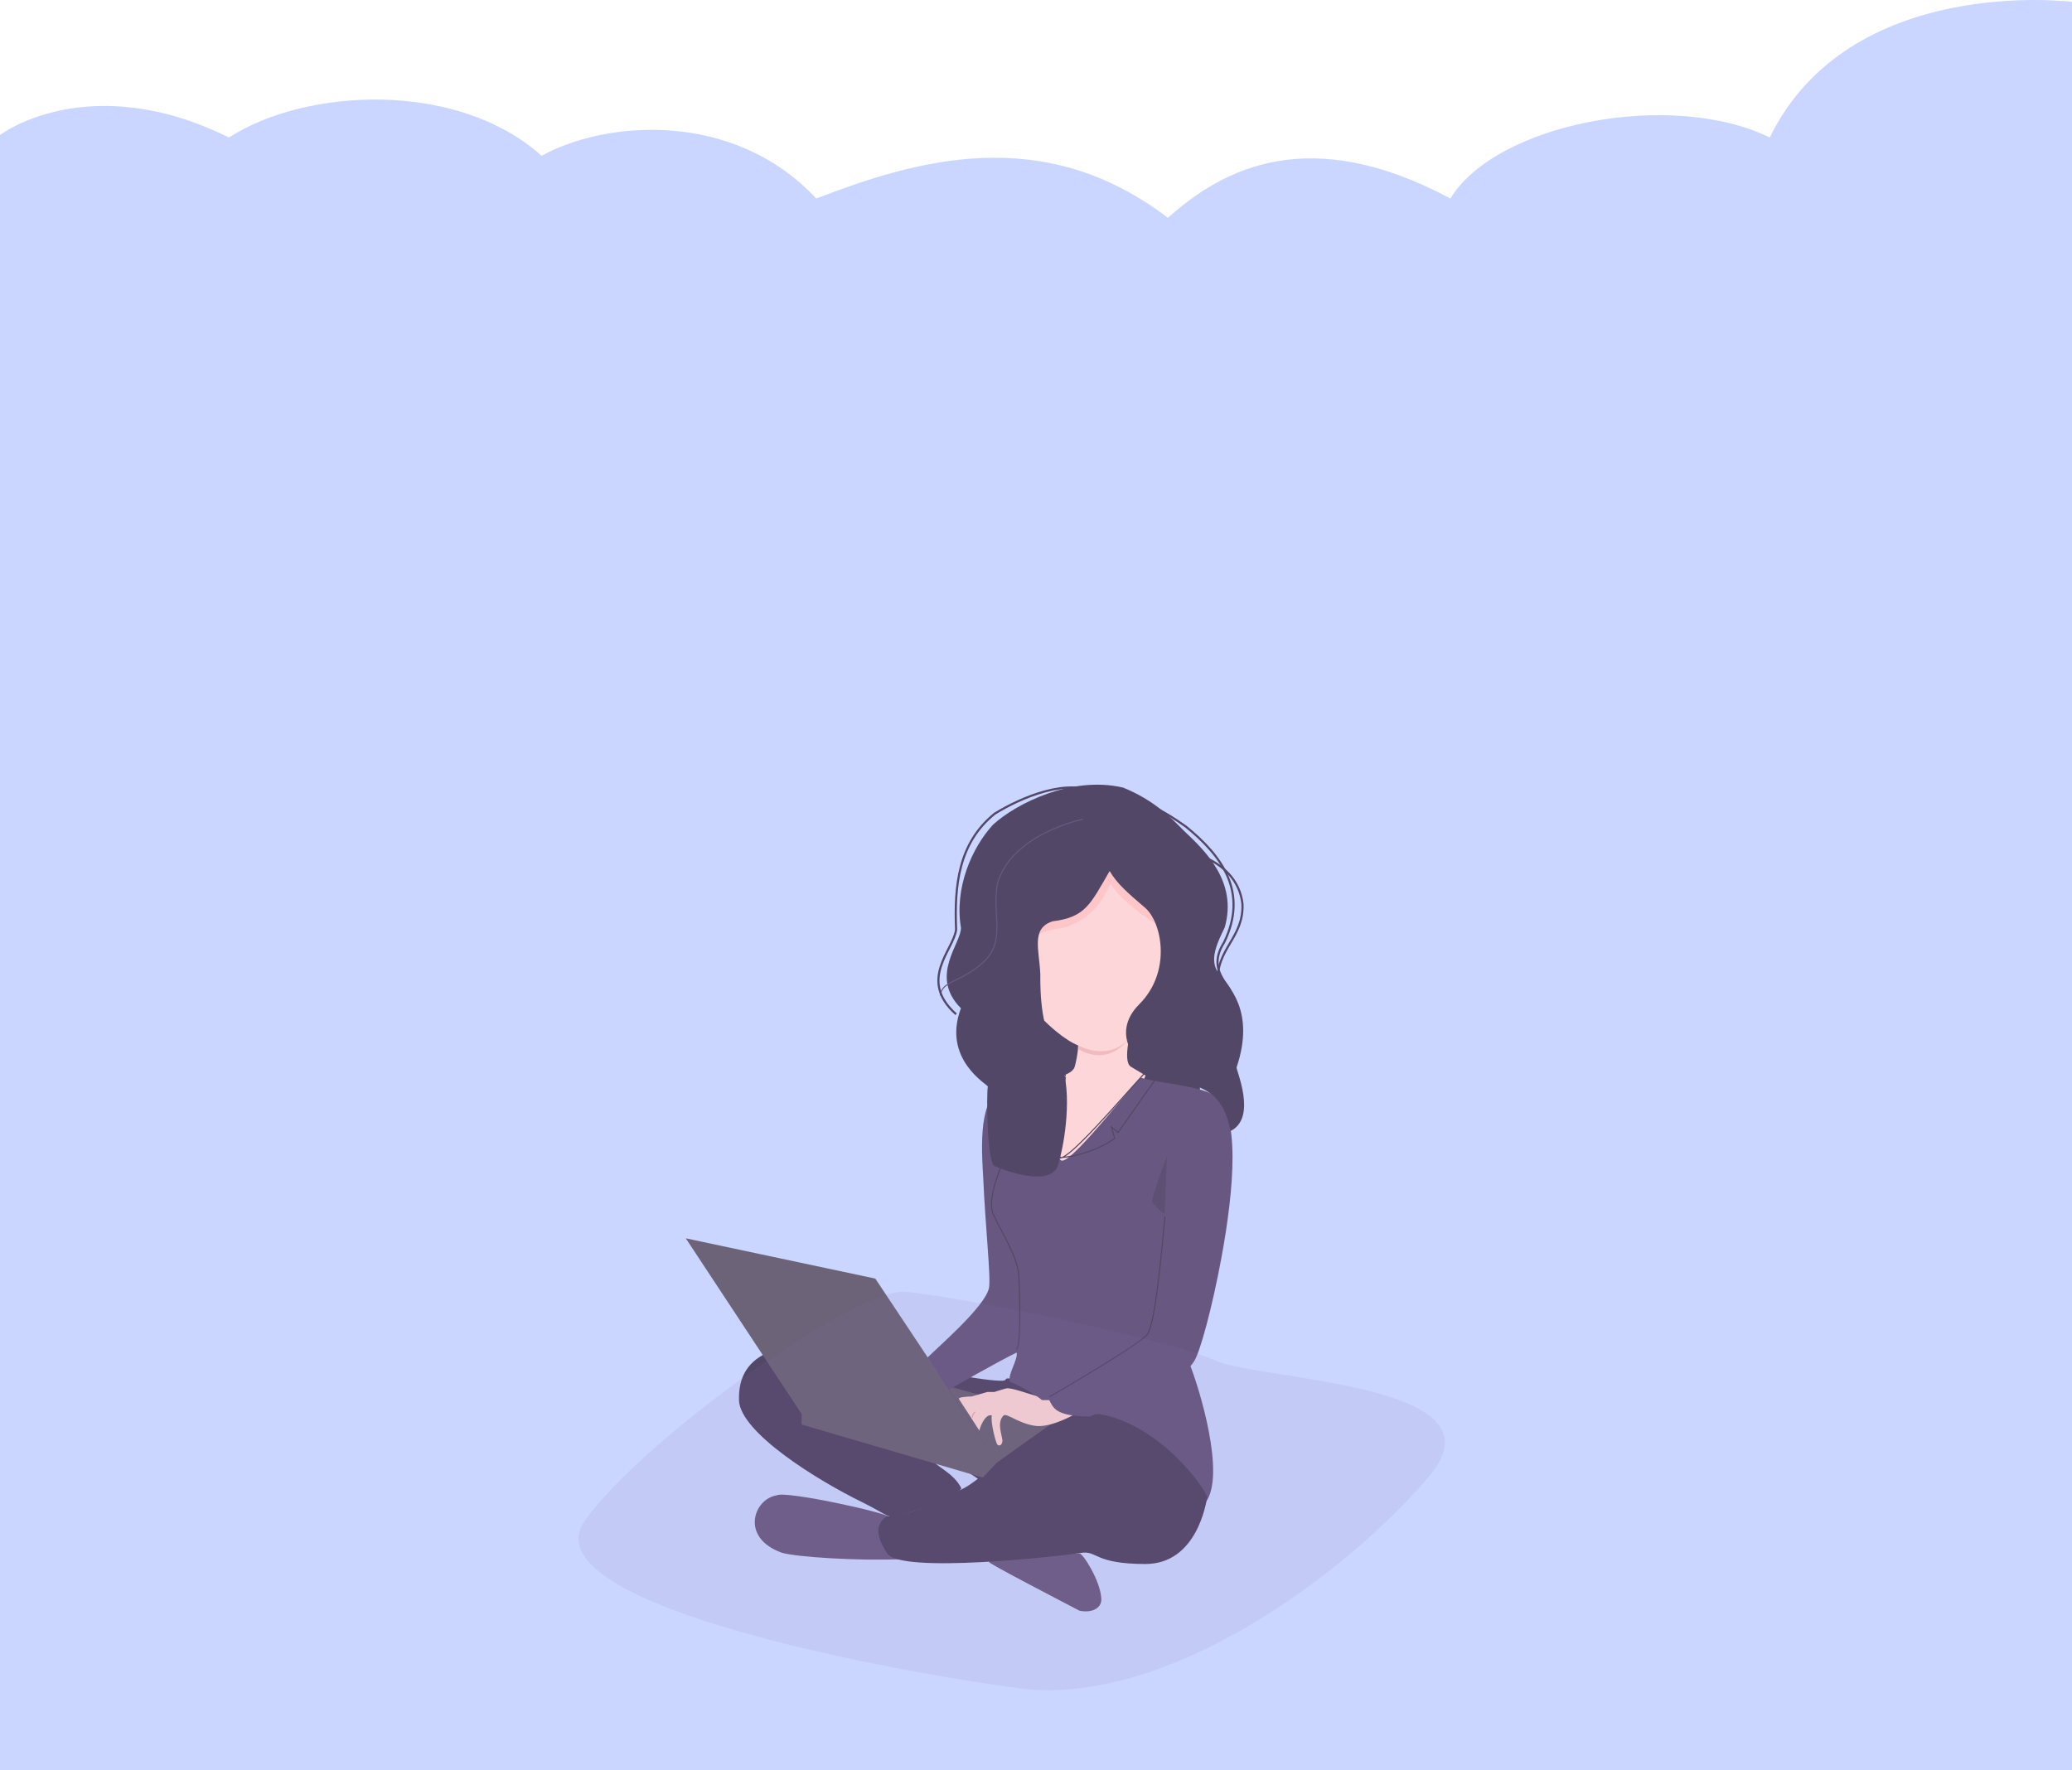 <svg xmlns="http://www.w3.org/2000/svg" xmlns:xlink="http://www.w3.org/1999/xlink" width="1931.271" height="1650.204" viewBox="0 0 1931.271 1650.204">
  <defs>
    <filter id="Path_88" x="630.198" y="1145.418" width="308.386" height="241.036" filterUnits="userSpaceOnUse">
      <feOffset dy="3" input="SourceAlpha"/>
      <feGaussianBlur stdDeviation="3" result="blur"/>
      <feFlood flood-opacity="0.161"/>
      <feComposite operator="in" in2="blur"/>
      <feComposite in="SourceGraphic"/>
    </filter>
    <filter id="Path_89" x="874.574" y="1283.206" width="122.733" height="89.129" filterUnits="userSpaceOnUse">
      <feOffset dy="3" input="SourceAlpha"/>
      <feGaussianBlur stdDeviation="3" result="blur-2"/>
      <feFlood flood-opacity="0.161"/>
      <feComposite operator="in" in2="blur-2"/>
      <feComposite in="SourceGraphic"/>
    </filter>
    <filter id="Path_79" x="855.522" y="995.033" width="302.283" height="334.503" filterUnits="userSpaceOnUse">
      <feOffset dy="3" input="SourceAlpha"/>
      <feGaussianBlur stdDeviation="3" result="blur-3"/>
      <feFlood flood-opacity="0.161"/>
      <feComposite operator="in" in2="blur-3"/>
      <feComposite in="SourceGraphic"/>
    </filter>
    <filter id="Path_10" x="852.431" y="701.507" width="337.194" height="425.334" filterUnits="userSpaceOnUse">
      <feOffset input="SourceAlpha"/>
      <feGaussianBlur stdDeviation="10" result="blur-4"/>
      <feFlood flood-opacity="0.161"/>
      <feComposite operator="in" in2="blur-4"/>
      <feComposite in="SourceGraphic"/>
    </filter>
  </defs>
  <g id="Group_4" data-name="Group 4" transform="translate(3.406 -100.056)">
    <g id="Group_2" data-name="Group 2">
      <path id="Path_78" data-name="Path 78" d="M6079.865,101.781s-207.115-26.3-281.708,126.441c-91.8-44.785-254.828-13.3-297.7,56.887-130.234-69.594-210.359-29.406-263.29,18.023-117.069-89.57-236.1-53.179-327.741-18.023-78.2-83.609-198.125-72.062-256.016-39.8-78.453-70.422-219.312-63.547-291.359-17.09-131.391-64.769-213.453-2.347-213.453-2.347V1750.26H6079.865Z" transform="translate(-4152)" fill="#b1c3ff" opacity="0.682"/>
      <g id="Group_1" data-name="Group 1" transform="translate(74)">
        <path id="Path_91" data-name="Path 91" d="M4996.295,1556.229c2.436,2.752,62.117,33.7,84.371,45.359,12.506,2.709,21.684-3.119,20.34-12.061-.91-15.578-16.67-41.041-20.34-41.33S4993.859,1553.477,4996.295,1556.229Z" transform="translate(-4152)" fill="#6d5d86"/>
        <path id="Path_90" data-name="Path 90" d="M4914.432,1553.607c-39.666,1.684-97.908-1.932-111.365-6.109-38.947-14.18-25.76-50.1-4.652-53.369,8.424-4.781,107.246,17.223,104.568,20.223C4900.029,1517.561,4890.471,1538.834,4914.432,1553.607Z" transform="translate(-4152)" fill="#6d5d86"/>
        <rect id="Rectangle_29" data-name="Rectangle 29" width="189" height="117" transform="translate(852 1010)" fill="#534767"/>
        <path id="Path_81" data-name="Path 81" d="M5010.457,1425.335s27.35,7.824,29.188,5.087-28.608-12.893-29.187-10.737A16.981,16.981,0,0,0,5010.457,1425.335Z" transform="translate(-4152)" fill="none" stroke="#707070" stroke-width="1"/>
        <path id="Path_84" data-name="Path 84" d="M5129.15,1059.219s-8.671,30.25-.494,35.276,13.659,8.087,13.659,8.087l-33.377,88-80.513,5.742,21.039-91.306s23.894-.449,26.841-10.525,3.658-23.174,3.658-23.174Z" transform="translate(-4152)" fill="#fdd6d9"/>
        <path id="Path_85" data-name="Path 85" d="M5183.122,1370.76c9.41,23.434,34.175,104.389,15.3,129.732-37.262-57.957-95.528-84.373-106.989-82.854S5167.884,1391.9,5183.122,1370.76Z" transform="translate(-4152)" fill="#685881"/>
        <path id="Path_86" data-name="Path 86" d="M5199.75,1496.125c-.9,4.73-9.436,62.012-57.651,61.969s-44.6-12.934-60.158-10.312-170.625,20.191-180.66,0c-9.543-14.16-11.66-26.824,0-34.227,12.848.895,52.566-13.121,67-23.836,28.23-11.832,57.516-56.715,79.008-63.211,15.4-3.176,31.988-13.461,46.184-9C5154.813,1424,5200.648,1491.395,5199.75,1496.125Z" transform="translate(-4152)" fill="#534767"/>
        <path id="Path_87" data-name="Path 87" d="M5011.8,1386.3c-2.666,8.059-209.146-38.246-218.912-26.434-20.281,7.988-30.3,22.844-29.48,46.066,1.779,29.756,72.084,73.683,115.5,94.9,16.485,8.057,24.523,14.986,30,13.309,19.777-6.055,52.2-14.285,61.8-26.437-6.941-14.84-25.637-21.334-25.637-26.034,17.77.637,36.295,13.588,41.527,17.362,7.227-1.687,91.555-54.383,82.148-61.039S5014.465,1378.238,5011.8,1386.3Z" transform="translate(-4152)" fill="#534767"/>
        <g transform="matrix(1, 0, 0, 1, -77.41, 100.06)" filter="url(#Path_88)">
          <path id="Path_88-2" data-name="Path 88" d="M4713.792,1251.474l176.656,37.552,113.729,171.063-13.583,14.422-168.807-49.422v-9.854Z" transform="translate(-4074.59 -100.06)" fill="#6c6379"/>
        </g>
        <g transform="matrix(1, 0, 0, 1, -77.41, 100.06)" filter="url(#Path_89)">
          <path id="Path_89-2" data-name="Path 89" d="M4958.168,1389.262l104.733,29.124-58.838,42.005-44.428-67.484Z" transform="translate(-4074.59 -100.06)" fill="#6c6379"/>
        </g>
        <path id="Path_92" data-name="Path 92" d="M4968.3,1404c.062-1.82,12.068-2.1,12.068-2.1l14.6-4.193h6.505s6.039-1.97,10.888-3.27,25.194,6.822,30.758,7.462a47.326,47.326,0,0,0,10.395,0l25.211,15.236s-23.608,14.29-39.162,12.152-26.892-12.3-29.562-9.589c-5.99,5.875-2.211,15.894-1.1,22.672.234,5.259-3.65,6.572-5.076,3.71s-6.03-20.075-4.758-26.381c-6.213-2.4-11.744,12.339-11.486,14.113-1.54-2.072-5.525-8.461-7.216-11.077C4978.9,1420.282,4969.371,1406.032,4968.3,1404Z" transform="translate(-4152)" fill="#fbd4d7"/>
        <path id="Path_93" data-name="Path 93" d="M4983.413,1416.181s-3.247,3.649-2.254,5.31" transform="translate(-4152)" fill="none" stroke="#e8a8a8" stroke-width="1"/>
        <g transform="matrix(1, 0, 0, 1, -77.41, 100.06)" filter="url(#Path_79)">
          <path id="Path_79-2" data-name="Path 79" d="M5138.7,1101.86c9.623,4.057,61.314,8.2,67.7,17.287,24.724,14.207,18.408,87.126,6.618,150.687-8.522,45.948-19.635,87.087-25.4,96.225-13.656,21.652-63.437,39.252-97.586,51.533-32-.294-33.568-8.178-37.459-15.287-2.873,0-2.709-.026-6.695,0-6.557-5.684-27.135-16.7-29.476-16.7-4.032-4.858,7.552-21.48,5.739-27.634-17.973,8.727-62.852,34.433-62.852,34.433s-14.34-20.129-20.173-29.756c10.055-10.176,53.528-47.36,57.274-64.817,1.993-9.287-3.48-57.726-5.38-103.354-2.852-42.751-1.473-77.424,21.782-84.72,13.963-5.648,40.064-5.77,55.418-8.556.966-3.482-15.527,77.516-3.607,77.875C5076.1,1179.419,5137.644,1097.931,5138.7,1101.86Z" transform="translate(-4074.59 -100.06)" fill="#685881"/>
        </g>
        <path id="Path_80" data-name="Path 80" d="M5162.3,1177.776s-15.919,41.208-13.553,43.6,11.545,12.523,11.545,9.714S5162.3,1177.776,5162.3,1177.776Z" transform="translate(-4152)" fill="#534767" opacity="0.472"/>
        <path id="Path_82" data-name="Path 82" d="M5052.725,1402.283s87.282-50.494,91.723-58.864,9.167-32.477,15.948-109.568" transform="translate(-4152)" fill="none" stroke="#534767" stroke-width="1"/>
        <path id="Path_83" data-name="Path 83" d="M5012.353,1176.92s-19.035,38.693-12.048,54.765,22.956,39.841,23.914,57.706,2.246,64.961-2.246,68.862" transform="translate(-4152)" fill="none" stroke="#534767" stroke-width="1"/>
        <path id="Path_94" data-name="Path 94" d="M5152.685,1104.632l-35.993,51.181-6.217-5.2,3.127,10.719s-19.154,15.047-50.953,18.036c8.282,2.075,57.046-55.114,78.063-78C5147.8,1103.25,5152.685,1104.632,5152.685,1104.632Z" transform="translate(-4152)" fill="none" stroke="#534767" stroke-width="1"/>
        <path id="Path_95" data-name="Path 95" d="M5071.724,1112.5l26.851,37.233,7.733-2.65s-5.185,6.2-5.426,7.851c11.41,1.683,19.175,4.163,32.555,4.058-10.9-.624-42.649-41.734-52.375-58.3C5078.15,1105.7,5071.724,1112.5,5071.724,1112.5Z" transform="translate(-1898.934 -3269.483) rotate(45)" fill="none" stroke="#534767" stroke-width="1"/>
        <g id="Group-face" transform="translate(751.21 825.487)">
          <path id="Path_61" data-name="Path 61" d="M79.353,0c43.826,0,83.537,41.968,83.537,93.739,0,34.22.652,42.925-24,59.446-20.4,24.342-44.677,34.293-59.534,34.293-11.011,0-21.292-3-37.523-16.357q-7.07-5.819-16.314-15.012C1.924,140.092,0,128.529,0,93.739,0,41.968,35.528,0,79.353,0Z" transform="translate(113.969 64.953)" fill="#fdd6d9"/>
          <path id="Path_9" data-name="Path 9" d="M807.2,1551.24c-12.723,26.111-23.484,32.978-40.83,40.346-9.288,2.7-27.714,1.287-37.465,17.939-7.127,3.573-10.216,1.466-16.527,9.422-19.56-51.508,115.084-104.484,115.084-104.484s8.6,8.765,19.45,20.468c17.679,19.073,41.325,46.03,40.112,52.448-4.168,8.082-5.6,17.664-12.285,9.489-5.914-19.355-20.566-5.282-20.566-5.282S818.555,1570.912,807.2,1551.24Z" transform="translate(-600.547 -1452.797)" fill="#ffc6ca"/>
          <g transform="matrix(1, 0, 0, 1, -828.62, -725.43)" filter="url(#Path_10)">
            <path id="Path_10-2" data-name="Path 10" d="M839.76,1562.852c-18.134,31.409-22.754,43.068-53.123,46.854-20.461,6.609-12.415,26.715-11.508,49.093.111,2.747-1.337,45.571,11.508,63.888,8.009,9.253,6.4,7.919,7.949,19.782,10.565,27.484,3.286,73.521-2.152,91.538-3.535,23.21-41.629,11.458-59.861,4.008-7.219-2.948-7.7-67.508-6.36-74.275.047-1.738-42.947-25.273-25.074-72.961-30.188-30.188.846-60.9,0-75.293-6.158-36.923,10.17-74.428,29.962-95.893,21.425-19.59,73.34-45.834,121.3-34.5,28.585,11.681,44.046,27.508,56.723,40.361,19.576,18.422,50.105,47.463,37.876,90.037-7.739,15.869-14.531,30.839-5.668,42.575s34.521,34.854,16.779,87.749c-.929,1.906,19.656,47.164-5.787,59.44-8.141-48.279-44.3-41.965-60.758-49.242-27.119-9.057-52.346-40.816-24.185-68.977,30.423-30.423,21.1-76.512,5.414-89.944S846.591,1574.684,839.76,1562.852Z" transform="translate(194.52 -750.84)" fill="#534767"/>
          </g>
          <path id="Path_5" data-name="Path 5" d="M794.473,1499.238s-66.116,13.284-79.753,59.649c-5.648,31.286,9.142,54.636-14.988,75.2-19.241,17.047-36.927,15.8-38.318,29.394" transform="translate(-613.574 -1460.977)" fill="none" stroke="#685881" stroke-width="1"/>
          <path id="Path_6" data-name="Path 6" d="M813.381,1490.876c-26.848-16.943-72.663,2.962-96.847,17.928-33.958,27.415-37.683,67.254-36,108.151-2.291,18.78-35.922,46.9,0,78.845" transform="translate(-617.983 -1475.69)" fill="none" stroke="#534767" stroke-width="2"/>
          <path id="Path_62" data-name="Path 62" d="M702.113,1506.271s8.623,2.111,32.33,18.845c33.958,27.416,58.585,61.465,35.649,108.261-16.449,25.591,5.9,39.07,6.13,46.687" transform="translate(-457.849 -1480.047)" fill="none" stroke="#534767" stroke-width="2"/>
          <path id="Path_8" data-name="Path 8" d="M804.018,1514.916s42.056,8.991,46.539,47.342c1.318,31.819-24.634,41.442-23.118,73.679" transform="translate(-521.082 -1445.045)" fill="none" stroke="#534767" stroke-width="2"/>
        </g>
        <path id="Path_96" data-name="Path 96" d="M5078.809,1074.247s27.247,15.994,47.251-5.013c-21.567,26.558-46.624,8.566-46.624,8.566v-2.841Z" transform="translate(-4152)" fill="#f0babe"/>
      </g>
    </g>
    <g id="Group_3" data-name="Group 3">
      <path id="Path_97" data-name="Path 97" d="M5280.7,1368.125c42.2,19.281,273.047,20.781,200.766,107.188s-243.266,218.109-385.328,198.406-455.406-81.25-402.312-156.172,251.2-216.7,298.234-213.2S5238.5,1348.844,5280.7,1368.125Z" transform="translate(-4152)" fill="#8068a7" opacity="0.109"/>
    </g>
  </g>
</svg>
